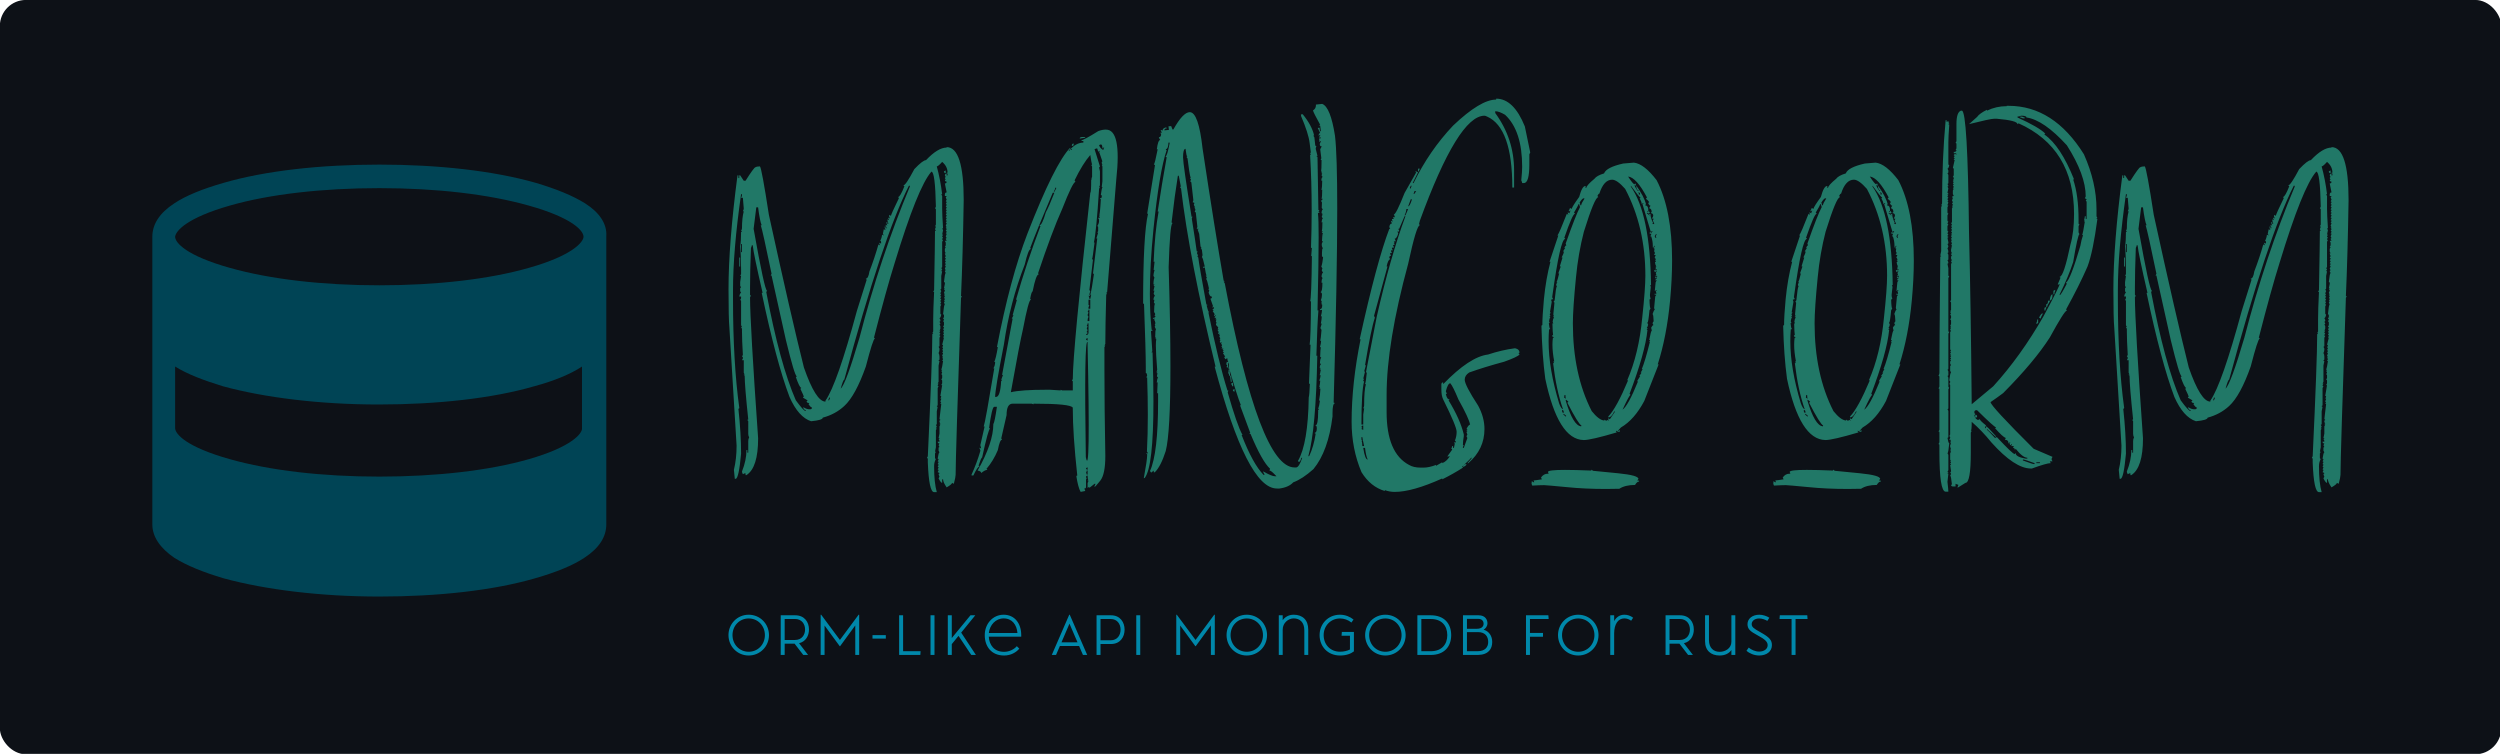 <svg version="1.1" viewBox="0 0 331.61 100" xmlns="http://www.w3.org/2000/svg">
 <g transform="matrix(.796 0 0 .796 35.294 11.462)">
  <rect x="-44.364" y="-14.408" width="416.83" height="125.7" ry="4.348" fill="#0d1117"/>
  <g fill="#111">
   <g transform="matrix(1.265,0,0,1.265,-44.381,-14.294)" fill="#045" featurekey="symbolFeature-0">
    <path d="m77.1 26.7c-1.6-1-3.8-1.9-6.5-2.7-5.6-1.6-12.9-2.4-20.6-2.4s-15 0.8-20.5 2.4c-2.8 0.8-5 1.7-6.5 2.7-2 1.3-2.9 2.8-2.9 4.4v37.9c0 1.6 1 3.1 2.9 4.4 1.6 1 3.8 1.9 6.5 2.7 5.5 1.5 12.8 2.4 20.5 2.4s15-0.8 20.5-2.4c2.8-0.8 5-1.7 6.5-2.7 2-1.3 2.9-2.8 2.9-4.4v-38c0.1-1.6-0.9-3.1-2.8-4.3zm-46.8 0.3c5.2-1.5 12.2-2.3 19.7-2.3s14.4 0.8 19.7 2.3c5.7 1.6 7.2 3.3 7.2 4.1 0 0.7-1.5 2.5-7.2 4.1-5.2 1.5-12.2 2.3-19.7 2.3s-14.4-0.8-19.7-2.3c-5.7-1.6-7.2-3.3-7.2-4.1 0.1-0.8 1.6-2.5 7.2-4.1zm39.4 33.4c-5.2 1.5-12.2 2.3-19.7 2.3s-14.4-0.8-19.7-2.3c-5.7-1.6-7.2-3.3-7.2-4.1v-8.1c1.6 1 3.7 1.8 6.3 2.6 5.5 1.5 12.8 2.4 20.5 2.4s15-0.8 20.5-2.4c2.6-0.7 4.8-1.6 6.3-2.6v8.1c0.1 0.7-1.4 2.5-7 4.1z" fill="#045"/>
   </g>
   <g transform="matrix(1.915,0,0,1.915,75.07,-9.034)" featurekey="nameFeature-0">
    <path d="m20.02 10q1.484 0 1.484 4.609-0.078 4.883-0.234 8.359h0.078l-0.078 0.156q-0.469 13.848-0.469 15.391 0 0.195-0.156 0.781l-0.156-0.078q0 0.117-0.469 0.391-0.312-0.449-0.312-0.703h-0.078v0.312q-0.117 0-0.312-0.391l0.078-0.156q-0.078-0.156-0.078-0.234 0.078 0 0.078-0.078l-0.156-0.078 0.078-0.156q0-0.078-0.078-0.078l0.078-0.156q0-0.078-0.078-0.078l0.078-0.156q0-0.078-0.078-0.078l0.078-0.156q0-0.078-0.078-0.078l0.078-0.156q0-0.078-0.078-0.078 0.078-0.547 0.156-0.547l-0.078-0.156v-0.234q0-0.078 0.078-0.078l-0.078-0.156 0.078-0.156q-0.156 0-0.156-0.156h0.156v-0.078l-0.078-0.156h0.078q0-0.078-0.078-0.078l0.078-0.391v-0.625l0.078-0.156q-0.078 0-0.078-0.078h0.078l-0.078-0.156v-0.078q0-0.078 0.078-0.078 0-0.078-0.078-0.078l0.156-1.328q-0.078 0-0.078-0.078h0.078l-0.078-0.156q0.078-0.156 0.078-0.234h-0.078l0.078-0.156q0-0.078-0.078-0.078l0.156-0.938h-0.078l0.078-0.156v-0.234q0-0.078-0.078-0.078l0.078-0.156v-0.234q0-0.078-0.078-0.078l0.078-0.156-0.078-0.156q0.078 0 0.078-0.078h-0.078q0.078-0.195 0.156-0.781h-0.078l0.078-0.156-0.078-0.156h0.078l-0.078-0.156q0.078-0.156 0.078-0.234h-0.078l0.078-0.156q0-0.078-0.078-0.078l0.078-0.156q0-0.078-0.078-0.078l0.078-0.156q0-0.078-0.078-0.078l0.156-0.625h-0.078l0.078-0.156q0-0.078-0.078-0.078l0.078-0.156q0-0.078-0.078-0.078l0.078-0.156q0-0.078-0.078-0.078l0.078-0.156q0-0.078-0.078-0.078l0.078-0.156v-0.234q0-0.078-0.078-0.078l0.078-0.156q0-0.078-0.078-0.078l0.078-0.156v-0.156q0-0.078-0.078-0.078 0.078-0.859 0.156-0.859l-0.078-0.156 0.078-0.156h-0.078l0.078-0.156q0-0.078-0.078-0.078l0.078-0.156-0.078-0.156h0.078l-0.078-0.156q0.078-0.156 0.078-0.234-0.078 0-0.078-0.078h0.078q0-0.078-0.078-0.078l0.078-0.391v-0.078q0-0.078-0.078-0.078 0.078-0.781 0.156-0.781l-0.078-0.156q0-0.078 0.078-0.078l-0.078-0.156q0.078-0.156 0.078-0.234h-0.078l0.078-0.156q0-0.078-0.078-0.078l0.078-0.156q0-0.078-0.078-0.078l0.078-0.156q0-0.078-0.078-0.078l0.078-0.156q-0.078-0.156-0.078-0.234h0.078l-0.078-0.156v-0.234l0.078-0.156h-0.078l0.078-0.156v-0.234l-0.078-0.156h0.156l-0.078-0.156q0-0.078 0.078-0.078l-0.078-0.156q0.078-0.156 0.078-0.234h-0.078l0.078-0.156q0-0.078-0.078-0.078l0.078-0.156-0.078-0.156h0.078l-0.078-0.156q0.078-0.156 0.078-0.234h-0.078l0.078-0.156q0-0.078-0.078-0.078l0.078-0.156q0-0.078-0.078-0.078l0.078-0.156q0-0.078-0.078-0.078l0.078-0.156q0-0.078-0.078-0.078l0.078-0.156q0-0.078-0.078-0.078l0.078-0.156q0-0.078-0.078-0.078l0.078-0.156q0-0.078-0.078-0.078l0.078-0.156q0-0.078-0.078-0.078l0.078-0.156q-0.078-0.156-0.078-0.234 0.078 0 0.078-0.078h-0.156v-0.156q0.02-0.156 0.156-0.156l-0.156-0.781q0.156 0 0.156-0.156-0.156 0-0.156-0.156h0.078l-0.078-0.156q0-0.078 0.078-0.078l-0.078-0.156q0.02-0.156 0.156-0.156v0.156h0.078v-0.156q-0.078 0-0.078-0.078h0.078q0-0.547-0.469-0.938-0.352 0.391-0.469 0.391 0.312 1.133 0.469 2.422h-0.078l0.078 0.156v1.094q0 0.547 0.078 1.719h-0.078l0.078 0.156-0.078 0.391h0.078l-0.078 0.156q0 0.078 0.078 0.078l-0.078 0.156q0 0.078 0.078 0.078l-0.078 0.156v2.188q0 0.078-0.078 0.078l0.078 0.156q0 0.078-0.078 0.078 0 0.078 0.078 0.078l-0.078 0.391v1.094q0 0.078-0.078 0.078l0.078 0.156q-0.078 0.156-0.078 0.234h0.078l-0.078 0.156q0 0.078 0.078 0.078l-0.078 0.156q0 0.078 0.078 0.078l-0.078 0.156q0 0.078 0.078 0.078l-0.078 0.156q0 0.078 0.078 0.078l-0.078 0.156v0.625q0 0.078 0.078 0.078-0.059 0.312-0.156 0.312l0.078 0.156v0.078q0 0.078-0.078 0.078l0.078 0.156q0 0.078-0.078 0.078l0.078 0.156v0.234l-0.078 0.156h0.078l-0.078 0.156q0 0.078 0.078 0.078l-0.078 0.156q0 0.078 0.078 0.078l-0.078 0.156v0.703q0 0.078-0.078 0.078l0.078 0.156v0.078q0 0.176-0.078 0.312 0.078 0.137 0.078 0.312v0.234q0 0.078-0.078 0.078 0 0.078 0.078 0.078l-0.078 0.391v1.406l-0.078 0.156h0.078l-0.078 0.156q0 0.078 0.078 0.078l-0.078 0.156v1.484q0 0.078-0.078 0.078 0 0.078 0.078 0.078l-0.078 0.391v1.094q0 0.078-0.078 0.078l0.078 0.156-0.078 0.156h0.078l-0.078 0.156v1.484l-0.078 0.391h0.078l-0.078 0.156v0.391q0 0.078 0.078 0.078-0.156 0.293-0.156 0.625 0 1.465 0.234 2.266h-0.234q-0.449 0-0.547-2.578v-0.312q0-0.078-0.078-0.078l0.078-0.156q0.391-8.301 0.391-10.625 0.078 0 0.078-0.078h-0.078l0.078-0.156v-1.094q0-0.781 0.078-2.344h-0.078l0.078-0.156q0.078-4.199 0.078-5.156h0.078l-0.078-0.156q0.078-0.156 0.078-0.234h-0.078l0.078-0.156v-1.328q0-0.078-0.078-0.078l0.078-0.156q-0.059-3.047-0.391-3.047-1.191 1.348-3.203 7.969-0.703 2.227-1.797 6.484 0.078 0 0.078 0.078-0.156 0-0.781 2.422-0.898 2.539-1.875 3.438-0.781 0.723-1.875 1.016 0 0.215-1.016 0.312-1.094-0.352-1.875-2.109-1.152-3.047-2.422-9.062h0.078q-0.781-3.359-0.859-4.141h-0.078q0 0.078-0.078 0.234-0.078 2.051-0.078 3.438v0.625q0 0.078 0.078 0.078l-0.078 0.156q0 2.266 0.703 12.266 0 2.559-1.016 3.203h-0.078v-0.156h-0.078l-0.156 0.078q-0.078-0.156-0.078-0.234 0.391-0.977 0.391-1.875h0.078v0.234h0.078v-1.016q0-0.176 0.078-0.312-0.078-0.137-0.078-0.312v-1.094q0-0.078-0.078-0.078 0-0.078 0.078-0.078-0.312-2.949-0.312-3.828-0.078 0-0.078-0.078h0.078l-0.078-0.156v-1.094h-0.156l0.078-0.156v-0.078q0-0.078-0.078-0.078l0.078-0.156q-0.078-1.309-0.078-2.031v-0.234l-0.078-0.156h0.078l-0.078-0.156v-2.109q0-0.078-0.078-0.078l0.078-0.156v-0.156h-0.156q0.059-0.312 0.156-0.312l-0.078-0.156v-0.234q0-0.078 0.078-0.078l-0.078-0.156v-0.312l0.078-0.547h-0.078l0.078-0.156v-0.391q0-1.152-0.078-2.031 0.078-0.449 0.078-1.25 0.078 0 0.078-0.078h-0.078q0.078-0.156 0.078-0.234 0-0.898 0.156-1.484h-0.078q0.078-0.156 0.078-0.234 0-0.137-0.078-0.938h-0.156q0.078-0.156 0.078-0.234v-0.078h-0.078q-0.703 4.902-0.703 8.359v0.781q0 5.488 0.547 9.453 0 0.078-0.078 0.078 0.234 2.148 0.234 3.906-0.195 2.148-0.469 2.188h-0.078q0-0.098-0.078-0.781 0.234-0.957 0.234-2.109l-0.625-10.234q-0.078-0.859-0.078-3.359 0-3.965 0.781-9.922h0.078v0.234h0.078v-0.234h0.078l0.312 0.469h0.156q0.742-1.172 0.859-1.172 0.137-0.078 0.391-0.078 0.156 0.156 0.781 4.219 1.953 8.926 3.047 13.281 1.035 2.969 1.875 2.969v-0.078q1.016-1.465 2.734-7.812l0.859-2.734q-0.078 0-0.078-0.078 0.215 0 0.312-0.625 0.469-1.23 0.781-2.344l0.156 0.078-0.078-0.156v-0.078l0.156 0.078v-0.156q0-0.078-0.078-0.078 0.156-0.312 0.156-0.547l0.156 0.078-0.078-0.156 0.078-0.391 0.156 0.078q-0.078-0.156-0.078-0.234v-0.078h0.078v0.156h0.078v-0.078q-0.078-0.156-0.078-0.234l0.156 0.078q-0.078-0.156-0.078-0.234v-0.078h0.078v0.156h0.078v-0.078q-0.078-0.137-0.078-0.312l0.156 0.078-0.078-0.156v-0.078l0.156 0.078-0.078-0.156v-0.156l0.156 0.078q0-0.117 0.703-1.562-0.078 0-0.078-0.078 0.176 0 0.547-0.938-0.078 0-0.078-0.078 0.195 0 0.938-1.406 0.742-0.781 1.016-0.781 1.035-1.094 1.797-1.094zm-0.079 2.031v0.234q-0.156 0-0.156-0.156zm-3.203 1.328q-2.266 4.453-5.625 16.875-0.098 0-0.312 0.781 0.449-0.391 1.641-4.453 1.797-6.953 4.375-13.125v-0.078zm-13.281 1.875-0.234 1.875q0.957 5.391 1.172 5.391 0 0.078-0.078 0.078 1.191 6.289 2.578 9.453 0.684 0.938 0.859 0.938v-0.078q-0.117 0-0.234-0.234h0.078q0.254 0.156 0.469 0.156h0.078q0.156 0 0.156-0.156-0.117 0-0.312-0.312 0.078 0 0.078-0.078-0.234 0-0.234-0.156 0.078 0 0.078-0.078l-0.391-0.234q0-0.078 0.078-0.078 0-0.059-0.312-0.703 0.078 0 0.078-0.078-0.137 0-0.469-0.938 0.078 0 0.078-0.078-0.176 0-0.938-3.125l-1.25-5.625h-0.078l0.078-0.156q-0.781-3.769-0.938-4.219h0.078q-0.156-0.352-0.312-1.562h-0.156zm-1.328 3.203v0.703h0.078v-0.703zm-0.156 1.172h0.078v0.781h-0.078zm7.812 12.188q0 0.078-0.078 0.234h0.078l0.078-0.156v-0.078zm24.101-23.32q1.367 0 0.898 4.297l-0.801 9.863q-0.078 0-0.078 0.078h0.078l-0.078 0.137q-0.078 2.793-0.078 4.199v0.078l-0.078 0.137h0.078l-0.078 0.137v1.992q0 3.203 0.078 7.481 0 1.602-0.439 2.148-0.439 0.547-0.498 0.547v-0.078q0.078-0.137 0.078-0.195h-0.078l-0.449 0.352q0-0.078-0.078-0.078 0 0.078-0.078 0.078v-0.43l0.078-0.137q-0.078 0-0.078-0.078h0.078q-0.078-0.098-0.078-0.43-0.137 0.02-0.137 0.137 0 0.078 0.059 0.078l-0.059 0.137v0.645q0 0.137-0.156 0.137l0.078 0.156v0.059l-0.391 0.078q-0.215-0.371-0.371-1.348 0-0.078 0.078-0.078-0.391-3.594-0.391-5.84v-0.059q-0.156-0.352-3.418-0.352v0.059l-0.156-0.059h-1.66q-0.527 0-0.527 0.996l-0.469 2.051q0.078 0 0.078 0.078-0.195 0-0.371 0.918-0.391 0.938-0.996 1.641 0.078 0 0.078 0.078-0.195 0-0.527 0.273 0-0.156-0.312-0.215 1.367-2.422 1.367-4.043 0.117-0.156 0.312-1.504h-0.234q-0.195 0-0.449 1.855 0.078 0 0.078 0.059-0.137 0-0.684 2.5-0.078 0-0.312 0.703 0.078 0 0.078 0.078-0.156 0-0.527 0.781h-0.156v-0.078q0.449-0.977 0.762-2.051v-0.078q-0.078-0.137-0.078-0.215l0.156 0.078-0.078-0.293 0.371-1.621h-0.078q0.156-0.449 0.918-5.059h-0.078q0.156-0.254 0.156-0.566h-0.078q0.137-0.254 0.312-1.289h-0.078q1.133-5.938 2.656-9.883 2.363-6.074 3.731-7.481v0.078l-0.156 0.215h0.078q0.02-0.156 0.137-0.156 0 0.078 0.078 0.078v-0.078q-0.078 0-0.078-0.059 0.527-0.508 1.074-0.508v-0.137h-0.156v-0.078q0.195 0 1.445-0.781 0.352-0.137 0.684-0.137zm-2.05 0.644h0.234v0.059l-0.469 0.078q0-0.137 0.234-0.137zm-0.762 0.566v0.078q0 0.137-0.156 0.137v-0.078q0.02-0.137 0.156-0.137zm2.207 0.137q0.098 0.293 0.371 0.43 0-0.078 0.078-0.215h-0.078q0 0.078-0.078 0.078 0-0.352-0.137-0.352zm-0.391 0.352 0.469 1.504q0 0.078-0.078 0.078l0.078 0.352v1.211l-0.078 0.137h0.078q-0.078 0.137-0.078 0.215-0.234 3.691-0.449 4.629h0.059q-0.176 1.426-0.215 1.426 0 0.059 0.078 0.059l-0.312 2.637 0.078 0.137q-0.078 0.137-0.078 0.293 0.078 0 0.078 0.078h-0.156q0.078 0.117 0.078 0.273h0.078l0.078-0.352h-0.078q0.137-0.508 0.312-1.777 0-0.078-0.078-0.078l0.371-3.047h-0.078l0.156-0.508h-0.078l0.078-0.137v-0.352q0-0.078-0.078-0.078 0.156-0.234 0.156-0.43v-0.137l-0.078-0.156h0.156l-0.078-0.137q0.078 0 0.078-0.059h-0.078q0.078 0 0.156-1.426-0.078 0-0.078-0.078 0.156 0 0.156-0.137v-0.078q0-0.078-0.078-0.078 0.078-0.625 0.137-0.625 0-0.078-0.059-0.078l0.059-0.488v-1.289l-0.059-0.137h0.059l-0.059-0.156v-0.059q0-0.078 0.059-0.078l-0.293-0.859q0.078 0 0.078-0.059h-0.078q0 0.059-0.078 0.059l-0.078-0.273h-0.078zm-1.738 2.715 0.078 0.137q-0.234 0-1.152 2.344-0.898 1.992-2.109 5.625 0.059 0 0.059 0.078-0.234 0-0.527 1.484-0.098 0-0.215 0.645 0.059 0 0.059 0.078-0.195 0-0.684 2.559-0.293 1.23-1.055 5.488 0.918-0.215 3.047-0.215h0.371l0.918 0.059v-0.059l0.137 0.059h0.918v-0.781q0-0.059-0.078-0.059l0.078-0.156q0-2.422 1.523-16.211 0.078 0 0.078-1.152 0.078 0 0.078-0.059h-0.078l0.078-0.156v-0.918l-0.078-0.137h0.078q-0.059-0.195-0.156-0.859-0.664 0.762-1.367 2.207zm-1.68 0.644q0 0.117-0.137 0.352h0.059l0.156-0.293v-0.059h-0.078zm-0.215 0.43q-1.367 3.203-1.973 4.824 0.059 0 0.059 0.078-0.215 0-0.527 1.348-1.289 3.301-1.816 6.973-0.762 3.887-0.762 4.551h0.078q0.371 0 0.449-1.406 0.078 0 0.078-0.078h-0.078l0.156-0.43h-0.078l0.918-4.902h-0.078l0.156-0.293h-0.078l0.371-1.348h-0.078q0.918-3.223 2.129-6.406-0.078 0-0.078-0.078 0.215 0 0.547-1.133 0.254-0.449 0.742-1.699h-0.137zm3.106 9.316v0.43q0 0.059 0.078 0.059l-0.078 0.156v0.137h0.156v-0.781zm0 0.86q0 0.137-0.078 0.137l0.078 0.137q-0.078 0.137-0.078 0.215l0.078 0.137q-0.078 0.137-0.078 0.293v0.078h0.156v-0.996h-0.078zm-0.078 1.191q0 0.156-0.078 0.156l0.078 0.137-0.078 0.137q0.078 0.137 0.078 0.215-0.078 0-0.078 0.078 0.078 0 0.078 0.078-0.078 0-0.078 0.059 0.078 0 0.078 0.078h-0.137v0.059h0.137l0.078-0.137v-0.859zm-0.137 1.426 0.137 0.078v-0.215q-0.137 0.02-0.137 0.137zm-0.019 10.215q0.41 2.09 0.156-9.707v-0.293q-0.312-0.43-0.156 10zm0.019 1.035 0.137 0.078v-0.215q-0.137 0.02-0.137 0.137zm0.059 0.137q0 0.156-0.059 0.156 0.059 0.137 0.059 0.195h0.078v-0.352zm16.7 1.562h-0.156q-2.578 0-5.41-10.605h0.078q-2.266-9.297-3.008-15.547l-0.078 0.02 0.059-0.176q-0.02-0.156-0.176-0.918l-0.078 0.02q-0.273 1.68-0.547 4.062 0.078 0 0.078 0.078-0.215 0.02-0.332 3.809 0.156 5.078 0.156 8.594 0 5.82-0.41 7.402-0.43 1.348-0.957 1.855h-0.078l-0.02-0.156q-0.176 0.176-0.215 0.176l-0.098-0.137q0.703-1.543 0.703-6.055v-0.723l-0.078 0.02 0.039-0.957-0.078 0.02q0.039-0.41 0.117-0.41l-0.098-0.137q0-0.137 0.059-0.254h-0.02q-0.059 0-0.078-0.059 0.078-0.02 0.078-0.098l-0.078 0.02 0.059-0.176q-0.117-1.426-0.117-2.109 0-0.41 0.039-0.547-0.078 0-0.078-0.078h0.078q-0.02-0.078-0.098-0.078 0-0.703 0.078-0.703-0.078-0.117-0.117-0.234l0.059-0.156h-0.059l0.059-0.156q-0.02-0.176-0.117-0.312 0.059 0 0.059-0.059v-0.02l-0.156 0.02v-0.078q0.215-0.02 0.215-0.156v-0.02h-0.078l0.059-0.156q-0.039-0.156-0.098-0.156 0-0.703 0.078-0.723l-0.098-0.137q0.039-0.117 0.039-0.195v-0.039h-0.078q0.039-0.312 0.137-0.332-0.098-0.137-0.117-0.215 0.059-0.156 0.059-0.254l-0.078 0.02 0.098-0.41h-0.02q-0.059 0-0.059-0.059 0.059-0.02 0.059-0.078v-0.02l-0.078 0.02q0.02-0.566 0.098-0.566l-0.098-0.195q0-0.156 0.098-0.508h-0.078l0.078-0.723-0.078 0.02q0.098-2.559 0.43-4.375h-0.078q0.352-2.363 0.781-4.727-0.078 0-0.098-0.078 0.137 0 0.352-1.133l-0.02-0.078-0.078 0.02q-0.02 0.547-0.234 0.566 0 0.078 0.078 0.078-0.645 1.895-1.152 6.894-0.312 3.125-0.312 5.586 0 1.738 0.156 3.164h0.02q0.059 0 0.059 0.059-0.137 0.02-0.137 0.078l0.117 1.738q-0.059 0.02-0.059 0.078v0.02l0.078-0.02q0.078 2.383 0.078 4.258 0 5.723-0.762 6.68l-0.078 0.02q0.293-1.582 0.293-2.012v-0.078q-0.078 0-0.078-0.078h0.156l-0.098-0.156q0.078-1.465 0.078-3.203 0-1.504-0.059-3.242h-0.078l0.078-0.156q-0.02-0.234-0.117-0.234v-0.469q0-1.445-0.156-5.566l-0.078 0.02q0-6.035 0.43-7.852l-0.078 0.02 0.684-4.258h-0.02q-0.059 0-0.078-0.059 0.078-0.02 0.332-1.309l-0.078 0.02q0.098-0.801 0.293-0.82-0.078-0.117-0.117-0.234 0.195-0.02 0.195-0.254v-0.078h-0.02q-0.059 0-0.059-0.059l0.156-0.02-0.098-0.156v-0.078l0.156 0.059v-0.02q0-0.176 0.273-0.254 0.078 0 0.098 0.078-0.215 0.02-0.215 0.156v0.02l0.391-0.039-0.039-0.312 0.234-0.02 0.117 0.293h0.078q0.84-1.504 1.426-1.504 0.762 0 1.113 3.164 1.074 7.109 1.836 11.504 0.078 0 0.078 0.078h-0.078l0.098 0.156q3.027 16.016 6.074 16.016h0.137q0.254-0.02 0.527-0.84h-0.078q-0.078 0.332-0.195 0.352-0.078 0-0.098-0.078 0.879-1.523 0.938-5.527 0.059-0.195 0.098-1.191h-0.078l0.137-3.398h-0.078q0.098-0.586 0.117-3.789l-0.078 0.02q0.117-0.234 0.156-3.945h-0.059l0.059-0.723-0.078 0.02q0.059-1.68 0.059-3.281 0-2.5-0.137-4.824 0.078 0 0.078-0.078l-0.078 0.02 0.059-0.176-0.098-0.781q-0.098-0.84-0.742-2.344l-0.02-0.156 0.156-0.02q0.801 0.977 0.996 1.855h-0.078l0.098 0.156 0.078 0.703q0.02 0.059 0.098 0.059-0.059 0.156-0.059 0.234l0.156 0.625h-0.078q0 0.078 0.078 0.078l0.078 4.629h0.02q0.059 0 0.059 0.059-0.059 0.02-0.059 0.078v0.02h0.02q0.059 0 0.059 0.059-0.137 0.02-0.137 0.078v0.02q0.059 0.43 0.059 2.051 0 2.129-0.098 6.367h0.078q-0.098 1.172-0.176 3.945h0.078q-0.117 6.445-0.781 8.75l0.078-0.02q0.391-0.82 0.566-1.953h-0.02q-0.059 0-0.078-0.059 0.195-0.039 0.195-0.391l-0.02-0.195h-0.02q-0.059 0-0.078-0.059 0.234-0.039 0.234-1.191v-0.176q0.078 0 0.078-0.078h-0.078q0.098-0.254 0.156-0.723h-0.078q0.098-0.508 0.117-1.035h-0.02q-0.059 0-0.078-0.059 0.078-0.02 0.078-0.098l-0.078 0.02q0.078-0.352 0.078-0.508v-0.059l-0.078 0.02q0.117-0.352 0.117-0.488h-0.078l0.098-0.488h-0.02q-0.059 0-0.078-0.059 0.078-0.02 0.078-0.098l-0.078 0.02q0.02-0.312 0.117-0.332-0.02-0.059-0.078-0.059h-0.02q0.02-0.488 0.117-0.488-0.02-0.078-0.098-0.078 0.02-0.703 0.059-0.859h-0.078q0.098-0.352 0.098-0.508v-0.059l-0.078 0.02q0.059-0.176 0.117-0.957l-0.098-0.156 0.117-0.391h-0.078q0.078-0.41 0.078-0.586v-0.059l-0.078 0.02q0.098-0.352 0.098-0.508v-0.059l-0.156 0.02-0.02-0.078q0.195-0.02 0.195-0.312v-0.098q-0.078 0-0.078-0.078 0.059 0 0.059-0.078-0.078 0-0.078-0.078h0.078l-0.098-0.156q0.098-0.215 0.098-0.469l-0.02-0.156q-0.078 0-0.098-0.078 0.156-0.02 0.156-0.801h-0.078q0.02-0.391 0.098-0.391l-0.098-0.156q0.039-0.312 0.137-0.332-0.098-0.137-0.117-0.215l0.059-0.156-0.098-0.156q0.098-0.254 0.156-0.801-0.02-0.078-0.098-0.078v-0.312q0-0.391 0.078-0.391-0.039-0.078-0.068-0.156-0.029-0.078-0.029-0.137 0-0.254 0.117-0.273-0.02-0.059-0.078-0.059h-0.02q0.02-0.547 0.078-0.723h-0.02q-0.059 0-0.078-0.059 0.078-0.02 0.078-0.098l-0.078 0.02q0.059-0.156 0.059-0.801l-0.078 0.02q0.039-0.332 0.117-0.332l-0.098-0.156q0.059-0.117 0.059-0.234 0-0.078-0.078-0.078 0.02-0.312 0.117-0.312l-0.098-0.156 0.02-0.469-0.098-0.156q0.137-0.02 0.137-0.137v-0.039l-0.078 0.02q0.059-0.156 0.059-0.801l-0.078 0.02q0.078-0.156 0.078-0.801h-0.078q0.02-0.312 0.117-0.312l-0.098-0.156 0.059-0.156q-0.078 0-0.078-0.078 0.059 0 0.059-0.059v-0.02h-0.078q0.039-0.176 0.039-1.016h-0.078l0.059-0.156-0.098-0.781 0.137-0.254h-0.039q-0.137 0-0.137-0.215l0.117-0.254-0.078 0.02v0.02q0 0.059-0.059 0.059l-0.039-0.312 0.156-0.02-0.02-0.078-0.156 0.02 0.137-0.234h-0.078q0 0.078-0.078 0.078 0-0.234 0.137-0.234l-0.215-0.449 0.156-0.02 0.039 0.312 0.078-0.02-0.059-0.469h-0.02q-0.059 0-0.059-0.059l0.078-0.02q-0.605-1.094-0.625-1.25 0.254-0.156 0.254-0.43v-0.078l0.547-0.059q0.723 0.273 1.113 2.773 0.195 1.641 0.195 6.328 0 5.977-0.312 16.895h0.02q0.059 0 0.078 0.059-0.195 0.039-0.195 0.84v0.293q-0.371 3.027-1.66 4.59-0.957 0.859-1.758 1.152-0.41 0.449-1.27 0.547zm-0.196-1.074q-0.449-0.488-0.586-0.488h-0.02l0.059-0.156q-0.703-0.645-1.699-3.027-0.078 0-0.098-0.078h0.078l-0.898-2.422h0.078q-0.332-0.82-1.016-3.184h-0.078l0.059-0.156-0.02-0.312h-0.078l0.039 0.391-0.156-0.059 0.059-0.156q-0.02-0.078-0.098-0.078 0.059-0.156 0.059-0.234l0.156 0.059q-0.098-0.117-0.117-0.371l-0.156 0.098-0.098-0.156q0-0.078 0.078-0.078l-0.195-0.293q0.078-0.02 0.078-0.098h-0.02q-0.059 0-0.078-0.059 0.078-0.02 0.078-0.098h-0.02q-0.059 0-0.078-0.059 0.078-0.02 0.078-0.098l-0.156 0.02 0.059-0.156h-0.078l0.059-0.156-0.098-0.156q0.078 0 0.078-0.078l-0.156 0.02-0.02-0.078 0.059-0.176-0.078 0.02 0.059-0.156-0.098-0.156q0.078 0 0.078-0.078-0.078 0-0.098-0.078 0.078 0 0.078-0.078l-0.156 0.02 0.059-0.176-0.098-0.137q0.078-0.02 0.078-0.098l-0.078 0.02 0.059-0.176-0.195-0.215v-0.098q0-0.059 0.059-0.059l-0.078-0.156 0.059-0.156h-0.02q-0.059 0-0.078-0.059 0.078-0.02 0.078-0.098l-0.156 0.02 0.117-0.254-0.078 0.02v0.02q0 0.059-0.059 0.059l-0.02-0.078q0-0.078 0.078-0.078l-0.195-0.293q0.078-0.02 0.078-0.098h-0.02q-0.059 0-0.078-0.059 0.137-0.02 0.137-0.137v-0.039l-0.156 0.02q0-0.078 0.078-0.098l-0.234-0.664q0.137-0.019 0.137-0.176h-0.02q-0.176 0-0.273-0.371l0.059-0.156-0.098-0.156h0.078q-0.176-0.84-0.254-0.84l0.059-0.156-0.098-0.156h0.078q-0.078-0.156-0.156-0.703l-0.156 0.02v-0.078l0.156-0.02q-0.176-0.82-0.254-0.82l0.059-0.176-0.059-0.469-0.098-0.137h0.078l-0.098-0.156-0.117-1.094-0.137-0.371q0.078 0 0.078-0.078l-0.156 0.02 0.059-0.176-0.137-1.23q-0.02-0.078-0.098-0.078 0.059-0.117 0.059-0.234l-0.098-0.156h0.078q-0.078-0.117-0.117-0.234l0.059-0.156-0.156-0.059 0.059-0.176-0.176-1.543q-0.02-0.078-0.098-0.078l0.059-0.156q0-0.078-0.039-0.098h-0.039q0-0.039 0.059-0.059-0.117-0.371-0.273-1.699l-0.098-0.137 0.078-0.02q-0.078-0.039-0.156-0.684-0.215 0.02-0.215 0.742 0 0.586 0.742 5.176l0.078-0.02-0.059 0.176q0.312 1.953 0.43 2.852h0.078l-0.059 0.156q0.078 0.137 0.098 0.234h-0.078l0.098 0.156q0.059 0.566 0.703 4.082h0.02q0.059 0 0.078 0.059l-0.078 0.02q0.137 0.527 0.176 0.547h0.039q0 0.059-0.059 0.059 0.898 4.394 1.66 6.797h0.078l-0.059 0.156q0.801 2.832 1.289 3.711h-0.078q0.977 2.519 1.914 3.477h0.078l-0.02-0.078q-0.098-0.137-0.098-0.234 0.742 0.43 1.035 0.43h0.117zm-4.023-8.731h-0.078q-0.02-0.215-0.078-0.215h-0.02q0.039-0.117 0.039-0.254v-0.078h0.078zm0.137 0.528h-0.078l-0.059-0.527 0.078-0.02zm0.059 0.391q-0.02-0.078-0.117-0.234l0.156-0.098 0.039 0.312zm0.195 0.449h-0.02q-0.117 0-0.137-0.137l0.137-0.098zm22.754-25.488q1.523 0 2.5 2.422l0.469 2.266-0.078 0.156v0.859q0 1.641-0.469 1.641h-0.156q0-0.078-0.078-0.234 0.078-0.781 0.078-1.172 0-3.144-1.484-4.531-0.527-0.312-0.859-0.312v0.156q1.641 2.246 1.641 5v1.484h-0.156q0-5.195-2.188-6.172-0.156-0.078-0.234-0.078-2.285 0-5.625 9.141l-0.078 0.312q0.078 0 0.078 0.078-0.293 0-1.016 3.359-1.875 6.894-1.875 11.406v1.484q0 3.574 1.953 4.609 0.391 0.234 1.016 0.234h0.234q0.488 0 1.094-0.234v0.078l0.547-0.312v0.078q0.352-0.137 0.625-0.547v-0.078l-0.156 0.078v-0.078l0.391-0.547q0-0.078-0.078-0.078 0.078-0.156 0.078-0.234h0.078v0.156h0.078l0.078-0.391q-0.078 0-0.078-0.078h0.156v-0.078q0-0.078-0.078-0.078 0.156-0.352 0.156-0.781 0-0.449-1.172-2.812-0.156-0.312-0.156-0.859v-0.469q0.02-0.156 0.156-0.156v0.156q2.305-2.383 3.906-2.578 1.172-0.391 2.344-0.547 0.391 0.078 0.391 0.391-0.078 0-0.078 0.078 0.078 0 0.078 0.078-0.176 0.215-1.328 0.625-1.738 0.469-3.047 0.938-0.391 0.254-0.391 0.625 0 0.469 1.172 2.266 0.547 1.016 0.547 2.031 0 1.758-1.406 2.969h-0.078q0.391-0.43 0.391-0.469h-0.078q0 0.059-0.781 0.781 0.078 0 0.078 0.078-0.82 0.527-1.797 1.016v-0.078q-2.598 1.172-4.141 1.172-0.449 0-0.859-0.156v0.078q-1.25-0.371-2.031-1.641-0.859-2.031-0.859-4.375 0-3.34 0.781-7.188h-0.078q1.484-6.758 2.578-9.609h0.078l-0.078-0.156q0.039-0.312 0.234-0.312l-0.078-0.156v-0.078l0.156 0.078-0.078-0.156v-0.078h0.156l-0.078-0.156h0.156v-0.078l-0.078-0.156q0.195 0 0.938-1.875l1.016-1.797q-0.078 0-0.078-0.078h0.078l0.156 0.078-0.469 0.938h0.078q1.367-2.812 3.438-5 2.383-2.266 3.75-2.266v-0.078zm-6.797 6.094h0.156q-0.078 0.156-0.078 0.234h-0.078v-0.234zm-0.625 1.484-0.078 0.156v0.078h0.078q0-0.078 0.078-0.234zm0.312 0.469q0 0.078-0.078 0.234h0.078l0.156-0.234zm-0.312 0.703-0.234 0.625q0.137 0 0.312-0.547v-0.078h-0.078zm-0.391 0.86q0 0.234-0.156 0.547h0.078l0.234-0.547h-0.156zm-0.156 0.625-0.469 1.094h-0.078l0.078 0.156v0.078h-0.156l0.078 0.156q-0.137 0.469-0.312 0.469l0.078 0.156v0.078h-0.156l0.078 0.156q-0.078 0-0.078 0.078 0.078 0 0.078 0.078h-0.156l0.078 0.156v0.078h-0.156v0.078l0.078 0.156h-0.156v0.078l0.078 0.156h-0.156v0.078l0.078 0.156q-0.156 0.02-0.156 0.156l0.078 0.156q-0.176 0-0.312 0.625h0.078l-1.172 4.297 0.078 0.156q-0.312 0.859-0.859 4.141h0.078l-0.156 0.547h0.078l-0.156 0.625h0.078l-0.078 0.156q0 0.078 0.078 0.078-0.234 0.84-0.234 3.75h0.156v-0.859l0.078-0.547h-0.078q0.078-0.156 0.078-0.234 0-1.387 0.156-1.875h-0.078q0.078-0.176 0.156-1.016h-0.078l0.938-4.844q1.191-5.215 2.5-8.75h-0.078zm3.594 15.234q0.078 0.156 0.078 0.234h-0.078q0.098 0.469 0.312 0.469 0 0.078-0.078 0.078 1.016 1.66 1.328 2.969v0.156q-0.078 0.41-0.078 0.781h0.078l-0.078 0.156v0.078h0.078l0.312-0.859-0.078-0.156 0.078-0.156q-0.078-0.156-0.078-0.234 0.078 0 0.078-0.078-0.078 0-0.078-0.078 0.078 0 0.078-0.078h-0.078q0.156-0.352 0.312-0.391-0.098-0.547-1.016-2.188-0.469-1.133-0.703-1.406-0.215 0-0.391 0.703zm-7.344 3.125q0.078 0 0.078 0.078-0.078 0-0.078 0.078l0.156 0.078v-0.391q-0.156 0.02-0.156 0.156zm0 0.859v0.234q0.078 0 0.078 0.078h-0.078q0.078 0.117 0.078 0.469h0.156q-0.156-0.703-0.156-0.781h-0.078zm0.156 0.938q0.156 1.016 0.391 1.016-0.156-0.312-0.234-1.016zm8.906 1.406h0.078q0 0.117-0.234 0.234h-0.078q0-0.117 0.234-0.234zm10.274-2.09q-2.227-0.039-3.34-5.332-0.273-2.031-0.332-4.59 0-0.078 0.078-0.078 0-0.781 0.137-2.266 0.176-1.777 0.566-3.242h-0.078l0.762-2.285h-0.078q0.176-0.234 0.82-1.895l0.137 0.098q-0.059-0.117-0.059-0.234l0.156 0.098q0-0.098 0.098-0.234h-0.078q0 0.059-0.059 0.059h-0.02v-0.078q0.098-0.137 0.098-0.215l0.156 0.078q0.02-0.176 0.645-1.035 0.254-0.957 0.547-0.957h0.02l-0.02 0.156h0.078q0.02-0.215 0.703-0.781 0.195-0.273 0.84-0.469 0.195-0.527 1.66-0.859l0.938-0.078q0.879 0.098 1.973 1.523 1.348 2.578 1.348 6.992 0 1.621-0.176 3.496-0.293 3.106-1.074 5.547h0.078l-1.25 3.184q-0.859 1.621-2.031 2.305l-0.273 0.293h0.078q0.02-0.059 0.078-0.059h0.02l-0.02 0.156q-0.176-0.02-0.312-0.117v0.078q0.059 0.02 0.059 0.059v0.02q-2.246 0.664-2.871 0.664zm6.133-18.789v-0.078l-0.117-0.234 0.078-0.156-0.156-0.02q0.117-0.156 0.117-0.254 0-0.195-0.215-0.215 0-0.078 0.078-0.078 0-0.312-0.195-0.332v-0.078l0.098-0.156q-0.117 0-0.215-0.254h0.02q0.059 0 0.078-0.059-0.176-0.254-0.293-0.273l0.098-0.137q-0.918-1.738-1.641-1.816 0.43 0.664 0.566 0.684 0-0.078 0.078-0.078l0.059 0.176-0.156-0.02q0.234 0.488 0.352 0.508v-0.078q-0.176-0.02-0.195-0.41 0.684 0.938 0.859 1.641-0.078 0-0.078 0.078 0.273 0.039 0.273 0.391v0.098q-0.078 0-0.098 0.078h0.078q0.02-0.059 0.078-0.059l0.078 0.156-0.176 0.059v-0.02q0-0.059-0.059-0.059l-0.02 0.078q0.039 0 0.234 0.176v-0.078q-0.078 0-0.078-0.078l0.156 0.02v0.039q0 0.273 0.234 0.762-0.078 0-0.078 0.059zm-3.946 17.129q-0.059-0.176-0.059-0.234l0.156 0.078 0.449-0.664h-0.078q-0.234 0.508-0.508 0.508v-0.078q0.723-0.762 1.719-3.144h-0.078q1.016-2.324 1.309-5.449 0.273-2.519 0.273-3.652 0-4.238-1.758-7.559-0.703-0.801-1.133-0.801-0.723 0-1.113 1.211-0.078 0-0.176 0.215 0.078 0.02 0.078 0.098-0.312 0-1.25 3.008-0.488 1.895-0.684 3.945-0.273 2.754-0.273 4.023 0 4.434 1.641 7.637 0.625 0.781 1.094 0.82l0.02-0.078 0.137 0.098 0.176-0.078v0.02q0 0.059 0.059 0.078zm1.191-0.977q0.488-0.332 1.348-2.461l-0.078-0.02 0.273-0.449h-0.078l0.195-0.293h-0.078l0.176-0.312h-0.078q0.293-0.703 0.703-2.363-0.059 0-0.059-0.059h0.039q0.039-0.02 0.039-0.098h-0.078q0.156-0.84 0.234-0.84-0.059-0.176-0.059-0.254 0.117-0.215 0.195-0.215l-0.078-0.156q0.039-0.156 0.098-0.156-0.02-0.625-0.098-0.645 0.117-0.371 0.195-0.371l-0.059-0.156 0.098-1.016 0.098-0.137-0.156-0.02v-0.078l0.156 0.02q0-0.137-0.059-0.254h0.02q0.059 0 0.078-0.059l-0.078-0.02q-0.02 0.078-0.098 0.078l0.078-0.781 0.098-0.137-0.156-0.02q0.176-0.176 0.176-0.215l-0.078-0.02q0 0.078-0.078 0.078v-0.156l0.156 0.02 0.02-0.078-0.156-0.02q0-0.078 0.078-0.078l-0.059-0.156 0.098-0.156h-0.078q-0.02 0.078-0.098 0.078l-0.059-0.176 0.234 0.02 0.02-0.078h-0.156l0.078-0.156q-0.059 0-0.059-0.059v-0.02h0.078q-0.117-0.234-0.117-0.371v-0.039h0.02q0.059 0 0.059-0.059-0.078-0.02-0.078-0.098l0.078 0.02q-0.039-0.234-0.117-0.254 0.059-0.098 0.098-0.215l-0.156-0.02 0.098-0.156-0.078-0.156 0.039-0.234h-0.078l0.098-0.234h-0.078l-0.02 0.156-0.078-0.02v-0.156q0-0.391-0.137-0.801h-0.078l0.098-0.234h-0.156l0.02-0.156 0.137 0.078 0.098-0.137-0.078-0.02q0 0.078-0.078 0.078l-0.723-2.422q0.078 0 0.098-0.078h-0.078q-0.02 0.059-0.078 0.059h-0.02v-0.039q0-0.156-0.176-0.449h0.02q0.059 0 0.059-0.059-0.098-0.02-0.84-1.035v0.078q1.68 2.383 1.758 8.574h-0.078l0.059 0.156-0.078 0.703q0 0.176 0.059 0.312-0.02 0.078-0.098 0.078 0.02 0.781 0.098 0.781l-0.098 0.156q-0.098 1.074-0.176 1.074h-0.02l0.078 0.176q-0.02 0.156-0.117 0.293 0.078 0.02 0.078 0.098l-0.078-0.02v0.02q0 0.059 0.059 0.078-0.195 1.973-1.562 5.566 0.078 0.02 0.078 0.098-0.098 0-0.684 1.27zm1.504-18.711 0.02-0.137-0.137-0.098q0.039 0.117 0.039 0.195v0.039h0.078zm-5.098 0.918q0.02-0.176 0.293-0.586l-0.078-0.02q-0.117 0-0.352 0.371 0.059 0.156 0.059 0.234zm-1.582 17.754q-0.586-1.68-0.859-4.004 0.078 0 0.078-0.078-0.059 0-0.059-0.059v-0.02h0.078q-0.156-0.801-0.156-1.465 0-0.312 0.039-0.586 0.078 0 0.078-0.078-0.137 0-0.137-0.117v-0.039h0.078q-0.039-0.176-0.059-1.035l0.078 0.02-0.059-0.156q0.02-0.215 0.117-0.391-0.078 0-0.078-0.078h0.078l-0.059-0.156 0.098-1.016q0-0.078-0.078-0.078l0.098-0.156q0.117-1.152 0.176-1.152h0.02q-0.059-0.117-0.059-0.254l0.098-0.137-0.078-0.02q0.098-0.176 0.234-0.762h-0.078l0.215-0.605-0.078-0.02 0.234-0.762h-0.078q0.195-0.371 0.195-0.527h-0.078l0.195-0.312h-0.078q0.098-0.215 0.156-0.215h0.02l-0.059-0.156q0.879-2.5 1.25-3.184-0.059-0.156-0.059-0.234l-0.078-0.02q-0.02 0.137-0.391 0.742 0.078 0.02 0.078 0.098-0.195 0-0.898 2.031l-0.02 0.078q0.078 0 0.078 0.078-0.43 0-1.113 4.922l-0.02 0.156 0.078 0.156-0.176 0.059 0.059 0.176-0.156 0.918 0.078 0.02-0.098 0.137 0.059 0.156q-0.078 0-0.078 0.078h0.078q-0.098 0.176-0.117 0.391l0.059 0.156h-0.078q0.039 0.469 0.117 0.488-0.02 0.059-0.078 0.059h-0.02q-0.039 0.508-0.039 1.035 0 2.383 0.918 5.41 0.176 0.469 0.332 0.508zm8.125-14.902-0.059-0.176 0.098-0.137-0.078-0.02-0.098 0.156q0 0.156 0.137 0.176zm-7.871 13.984q-0.039-0.098-0.039-0.234v-0.078l-0.078-0.02-0.039 0.234zm1.328 2.402 0.02-0.078q-0.254-0.098-1.23-1.992 0.078 0 0.098-0.078l-0.215-0.176-0.02 0.078q0.645 2.188 1.348 2.246zm-1.523-1.172v-0.117q0-0.117-0.137-0.137v0.078q0 0.176 0.137 0.176zm0.195 0.332 0.02-0.078q-0.195-0.176-0.234-0.176v0.078zm3.496 6.289q-1.855 0-3.379-0.156-1.855-0.176-2.012-0.176-0.352 0-1.035 0.039l-0.059-0.156 0.02-0.234 0.137 0.098h0.078l-0.059-0.156q0.117 0 0.723-0.098l-0.078-0.156q0.234-0.332 0.586-0.332h0.078l-0.059-0.156q0.02-0.176 1.484-0.176 0.879 0 2.285 0.059l0.02-0.078 0.137 0.098 2.188 0.215q1.758 0.176 1.758 0.488l-0.098 0.137 0.156 0.02v0.078h-0.02q-0.156 0-0.332 0.293-0.859 0-1.367 0.332zm19.082-4.258q-2.227-0.039-3.34-5.332-0.273-2.031-0.332-4.59 0-0.078 0.078-0.078 0-0.781 0.137-2.266 0.176-1.777 0.566-3.242h-0.078l0.762-2.285h-0.078q0.176-0.234 0.82-1.895l0.137 0.098q-0.059-0.117-0.059-0.234l0.156 0.098q0-0.098 0.098-0.234h-0.078q0 0.059-0.059 0.059h-0.02v-0.078q0.098-0.137 0.098-0.215l0.156 0.078q0.02-0.176 0.645-1.035 0.254-0.957 0.547-0.957h0.02l-0.02 0.156h0.078q0.02-0.215 0.703-0.781 0.195-0.273 0.84-0.469 0.195-0.527 1.66-0.859l0.938-0.078q0.879 0.098 1.973 1.523 1.348 2.578 1.348 6.992 0 1.621-0.176 3.496-0.293 3.106-1.074 5.547h0.078l-1.25 3.184q-0.859 1.621-2.031 2.305l-0.273 0.293h0.078q0.02-0.059 0.078-0.059h0.02l-0.02 0.156q-0.176-0.02-0.312-0.117v0.078q0.059 0.02 0.059 0.059v0.02q-2.246 0.664-2.871 0.664zm6.133-18.789v-0.078l-0.117-0.234 0.078-0.156-0.156-0.02q0.117-0.156 0.117-0.254 0-0.195-0.215-0.215 0-0.078 0.078-0.078 0-0.312-0.195-0.332v-0.078l0.098-0.156q-0.117 0-0.215-0.254h0.019q0.059 0 0.078-0.059-0.176-0.254-0.293-0.273l0.098-0.137q-0.918-1.738-1.641-1.816 0.43 0.664 0.566 0.684 0-0.078 0.078-0.078l0.059 0.176-0.156-0.02q0.234 0.488 0.352 0.508v-0.078q-0.176-0.02-0.195-0.41 0.684 0.938 0.859 1.641-0.078 0-0.078 0.078 0.273 0.039 0.273 0.391v0.098q-0.078 0-0.098 0.078h0.078q0.019-0.059 0.078-0.059l0.078 0.156-0.176 0.059v-0.02q0-0.059-0.059-0.059l-0.019 0.078q0.039 0 0.234 0.176v-0.078q-0.078 0-0.078-0.078l0.156 0.02v0.039q0 0.273 0.234 0.762-0.078 0-0.078 0.059zm-3.946 17.129q-0.059-0.176-0.059-0.234l0.156 0.078 0.449-0.664h-0.078q-0.234 0.508-0.508 0.508v-0.078q0.723-0.762 1.719-3.144h-0.078q1.016-2.324 1.309-5.449 0.273-2.519 0.273-3.652 0-4.238-1.758-7.559-0.703-0.801-1.133-0.801-0.723 0-1.113 1.211-0.078 0-0.176 0.215 0.078 0.02 0.078 0.098-0.312 0-1.25 3.008-0.488 1.895-0.684 3.945-0.273 2.754-0.273 4.023 0 4.434 1.641 7.637 0.625 0.781 1.094 0.82l0.02-0.078 0.137 0.098 0.176-0.078v0.02q0 0.059 0.059 0.078zm1.191-0.977q0.488-0.332 1.348-2.461l-0.078-0.02 0.273-0.449h-0.078l0.195-0.293h-0.078l0.176-0.312h-0.078q0.293-0.703 0.703-2.363-0.059 0-0.059-0.059h0.039q0.039-0.02 0.039-0.098h-0.078q0.156-0.84 0.234-0.84-0.059-0.176-0.059-0.254 0.117-0.215 0.195-0.215l-0.078-0.156q0.039-0.156 0.098-0.156-0.019-0.625-0.098-0.645 0.117-0.371 0.195-0.371l-0.059-0.156 0.098-1.016 0.098-0.137-0.156-0.02v-0.078l0.156 0.02q0-0.137-0.059-0.254h0.019q0.059 0 0.078-0.059l-0.078-0.02q-0.019 0.078-0.098 0.078l0.078-0.781 0.098-0.137-0.156-0.02q0.176-0.176 0.176-0.215l-0.078-0.02q0 0.078-0.078 0.078v-0.156l0.156 0.02 0.019-0.078-0.156-0.02q0-0.078 0.078-0.078l-0.059-0.156 0.098-0.156h-0.078q-0.019 0.078-0.098 0.078l-0.059-0.176 0.234 0.02 0.019-0.078h-0.156l0.078-0.156q-0.059 0-0.059-0.059v-0.02h0.078q-0.117-0.234-0.117-0.371v-0.039h0.019q0.059 0 0.059-0.059-0.078-0.02-0.078-0.098l0.078 0.02q-0.039-0.234-0.117-0.254 0.059-0.098 0.098-0.215l-0.156-0.02 0.098-0.156-0.078-0.156 0.039-0.234h-0.078l0.098-0.234h-0.078l-0.019 0.156-0.078-0.02v-0.156q0-0.391-0.137-0.801h-0.078l0.098-0.234h-0.156l0.019-0.156 0.137 0.078 0.098-0.137-0.078-0.02q0 0.078-0.078 0.078l-0.723-2.422q0.078 0 0.098-0.078h-0.078q-0.019 0.059-0.078 0.059h-0.019v-0.039q0-0.156-0.176-0.449h0.019q0.059 0 0.059-0.059-0.098-0.02-0.84-1.035v0.078q1.68 2.383 1.758 8.574h-0.078l0.059 0.156-0.078 0.703q0 0.176 0.059 0.312-0.019 0.078-0.098 0.078 0.019 0.781 0.098 0.781l-0.098 0.156q-0.098 1.074-0.176 1.074h-0.019l0.078 0.176q-0.019 0.156-0.117 0.293 0.078 0.02 0.078 0.098l-0.078-0.02v0.02q0 0.059 0.059 0.078-0.195 1.973-1.562 5.566 0.078 0.02 0.078 0.098-0.098 0-0.684 1.27zm1.504-18.711 0.019-0.137-0.137-0.098q0.039 0.117 0.039 0.195v0.039h0.078zm-5.098 0.918q0.02-0.176 0.293-0.586l-0.078-0.02q-0.117 0-0.352 0.371 0.059 0.156 0.059 0.234zm-1.582 17.754q-0.586-1.68-0.859-4.004 0.078 0 0.078-0.078-0.059 0-0.059-0.059v-0.02h0.078q-0.156-0.801-0.156-1.465 0-0.312 0.039-0.586 0.078 0 0.078-0.078-0.137 0-0.137-0.117v-0.039h0.078q-0.039-0.176-0.059-1.035l0.078 0.02-0.059-0.156q0.02-0.215 0.117-0.391-0.078 0-0.078-0.078h0.078l-0.059-0.156 0.098-1.016q0-0.078-0.078-0.078l0.098-0.156q0.117-1.152 0.176-1.152h0.02q-0.059-0.117-0.059-0.254l0.098-0.137-0.078-0.02q0.098-0.176 0.234-0.762h-0.078l0.215-0.605-0.078-0.02 0.234-0.762h-0.078q0.195-0.371 0.195-0.527h-0.078l0.195-0.312h-0.078q0.098-0.215 0.156-0.215h0.02l-0.059-0.156q0.879-2.5 1.25-3.184-0.059-0.156-0.059-0.234l-0.078-0.02q-0.02 0.137-0.391 0.742 0.078 0.02 0.078 0.098-0.195 0-0.898 2.031l-0.02 0.078q0.078 0 0.078 0.078-0.43 0-1.113 4.922l-0.02 0.156 0.078 0.156-0.176 0.059 0.059 0.176-0.156 0.918 0.078 0.02-0.098 0.137 0.059 0.156q-0.078 0-0.078 0.078h0.078q-0.098 0.176-0.117 0.391l0.059 0.156h-0.078q0.039 0.469 0.117 0.488-0.02 0.059-0.078 0.059h-0.02q-0.039 0.508-0.039 1.035 0 2.383 0.918 5.41 0.176 0.469 0.332 0.508zm8.125-14.902-0.059-0.176 0.098-0.137-0.078-0.02-0.098 0.156q0 0.156 0.137 0.176zm-7.871 13.984q-0.039-0.098-0.039-0.234v-0.078l-0.078-0.02-0.039 0.234zm1.328 2.402 0.02-0.078q-0.254-0.098-1.23-1.992 0.078 0 0.098-0.078l-0.215-0.176-0.02 0.078q0.645 2.188 1.348 2.246zm-1.523-1.172v-0.117q0-0.117-0.137-0.137v0.078q0 0.176 0.137 0.176zm0.195 0.332 0.02-0.078q-0.195-0.176-0.234-0.176v0.078zm3.496 6.289q-1.855 0-3.379-0.156-1.855-0.176-2.012-0.176-0.352 0-1.035 0.039l-0.059-0.156 0.02-0.234 0.137 0.098h0.078l-0.059-0.156q0.117 0 0.723-0.098l-0.078-0.156q0.234-0.332 0.586-0.332h0.078l-0.059-0.156q0.02-0.176 1.484-0.176 0.879 0 2.285 0.059l0.02-0.078 0.137 0.098 2.188 0.215q1.758 0.176 1.758 0.488l-0.098 0.137 0.156 0.02v0.078h-0.019q-0.156 0-0.332 0.293-0.859 0-1.367 0.332zm13.828-33.34h0.156q3.926 0 6.562 4.219 1.094 2.461 1.094 4.766v0.625l0.078 0.156q-0.078 0-0.078 0.078h0.078q-0.371 2.832-0.859 4.141-0.742 1.699-1.875 3.75 0.078 0 0.078 0.078-0.215 0.02-1.484 2.344-1.348 2.109-4.062 4.844-0.605 0.449-1.094 0.781 0 0.332 3.75 4.062l1.641 0.703-0.078 0.156v0.078l0.078 0.156h-0.234l0.078 0.156q-0.352 0-1.641 0.469h-0.078q-1.406 0-3.438-2.266-0.82-1.016-1.719-1.797 0 0.762-0.078 0.781h0.078l-0.078 0.156v1.719q0 2.656-0.469 2.656l-0.625 0.391h-0.078l0.078-0.156v-0.078q-0.078 0-0.234-0.078v0.234h-0.234q-0.156 0-0.156-0.156h0.078q-0.078-0.781-0.156-0.781l0.078-0.156q0-0.078-0.078-0.078l0.078-0.156-0.078-0.547q0.078 0 0.078-0.078-0.078 0-0.078-0.078 0.078 0 0.078-0.078-0.078 0-0.078-0.078h0.078l-0.078-0.156v-0.547l0.078-0.156q-0.078 0-0.078-0.078 0.078 0 0.078-0.078-0.078 0-0.078-0.078h0.078l-0.078-0.156v-0.156l0.078-0.156q-0.078 0-0.078-0.078 0.078 0 0.078-0.078-0.078 0-0.078-0.078 0.078 0 0.078-0.078h-0.156l0.078-0.156v-0.078q0-0.078-0.078-0.078l0.078-0.156v-4.297q0-0.078-0.078-0.078l0.078-0.156v-0.078q0-0.078-0.078-0.078 0.078-0.703 0.156-0.703l-0.078-0.156v-0.391q0-0.078 0.078-0.078l-0.078-0.156v-0.156l0.078-0.156q-0.078 0-0.078-0.078 0.078 0 0.078-0.078-0.078 0-0.078-0.078 0.078 0 0.078-0.078-0.078 0-0.078-0.078h0.078l-0.078-0.156 0.078-0.156q-0.078 0-0.078-0.078h0.078l-0.078-0.156v-1.484q0-0.078 0.078-0.078l-0.078-0.156 0.078-0.156q-0.078 0-0.078-0.078 0.078 0 0.078-0.078h-0.078l0.078-0.156v-0.312q0-0.078-0.078-0.078l0.078-0.156v-0.156l-0.078-0.156q0.078 0 0.078-0.078-0.078 0-0.078-0.078 0.078 0 0.078-0.078h-0.078l0.078-0.156v-0.625q0-0.078-0.078-0.078l0.078-0.156v-3.125q0-0.078 0.078-0.078l-0.078-0.156q0-0.078 0.078-0.078l-0.078-0.156v-0.156q0-0.078 0.078-0.078l-0.078-0.156q0-0.078 0.078-0.078l-0.078-0.156v-0.156l0.078-0.391h-0.078l0.078-0.156q-0.078-0.156-0.078-0.234h0.078l-0.078-0.156q0-0.078 0.078-0.078l-0.078-0.156 0.078-0.156h-0.078l0.078-0.156q0-0.078-0.078-0.078l0.078-0.156q0-0.078-0.078-0.078l0.078-0.156q0-0.078-0.078-0.078l0.078-0.156q0-0.078-0.078-0.078l0.078-0.156v-1.172l0.078-0.156h-0.078l0.078-0.156q0-0.078-0.078-0.078l0.078-0.156-0.078-0.156q0.078-0.156 0.078-0.234-0.078 0-0.078-0.078l0.156-0.078-0.078-0.156v-0.312l0.078-0.156h-0.078l0.078-0.156-0.078-0.156q0.078 0 0.078-0.078-0.078 0-0.078-0.078 0.078 0 0.078-0.078-0.078 0-0.078-0.078 0.078 0 0.078-0.078h-0.078l0.078-0.156v-0.078q0-0.078-0.078-0.078l0.078-0.156v-0.547q0-0.078-0.078-0.078l0.156-0.703q-0.078 0-0.078-0.078 0.078 0 0.078-0.078-0.078 0-0.078-0.078 0.078 0 0.078-0.078-0.078 0-0.078-0.078 0.078 0 0.078-0.078-0.078 0-0.078-0.078h0.078l0.156 0.078v-0.078q-0.156-0.078-0.234-0.078v-0.078q0.234 0 0.234-0.156h-0.078l0.078-0.156v-0.391q0-0.078-0.078-0.078l0.078-0.156v-1.484q0-1.035 0.391-1.172h0.078q0.508 0 0.625 10.625 0.156 6.094 0.234 14.922l1.875-1.562q2.383-2.617 4.375-6.094 1.406-2.617 1.406-2.812l-0.156 0.078v-0.078l0.234-0.547q-0.078 0-0.078-0.078 0.352 0 0.938-2.812 0.312-1.074 0.312-2.656 0-5.723-4.844-7.891 0 0.078-0.078 0.078 0-0.312-1.797-0.469h-0.234q-0.332 0-2.188 0.469l0.703-0.625q0.195-0.293 0.859-0.625v0.078q0.801-0.391 1.719-0.391zm0.938 0.938v0.078q1.855 0.84 2.422 1.406-0.078 0-0.078 0.078 1.406 0.977 2.578 3.906h-0.078q0.469 1.387 0.469 3.516v0.312q0 0.078 0.078 0.078l-0.078 0.156v0.547l0.078 0.156q-0.137 0-0.547 2.422-0.41 1.27-1.172 2.812v0.078q0.098 0 0.625-1.016-0.078 0-0.078-0.078 0.391-0.273 1.25-3.203 0.078-0.488 0.234-0.938h-0.078q0.078-0.176 0.234-1.172-0.078 0-0.078-0.078 0.078 0 0.078-0.078h-0.078q0.078-0.137 0.078-0.312h0.078v0.234h0.078v-1.484l-0.078-0.156q0.078 0 0.078-0.078l-0.156-0.078 0.078-0.156q0-1.875-1.641-4.453-2.012-2.207-3.516-2.422 0-0.156-0.469-0.156-0.137 0.078-0.312 0.078zm0.234 0h0.156q0.156 0.078 0.234 0.078v0.078h-0.156q-0.156-0.078-0.234-0.078zm-6.484 0.312h0.078v0.156l0.156-0.078q0 0.078 0.078 0.234h-0.078q0 0.078 0.078 0.078-0.078 1.055-0.078 1.562v1.875q0 0.078 0.078 0.078-0.059 0.312-0.156 0.312l0.078 0.156v0.156q0 0.078-0.078 0.078l0.078 0.156v0.703q0 0.078-0.078 0.078l0.078 0.156q0 0.078-0.078 0.078l0.078 0.156-0.078 0.391q0.078 0 0.078 0.078-0.078 0-0.078 0.078h0.078l-0.078 0.156q0 0.078 0.078 0.078l-0.078 0.156 0.078 0.156h-0.078l0.078 0.156q-0.078 0.156-0.078 0.234h0.078l-0.078 0.156v0.469q0 0.078 0.078 0.078l-0.078 0.156v0.469q0 0.078 0.078 0.078l-0.078 0.156q0 0.078 0.078 0.078l-0.078 0.156v0.391q0 0.078 0.078 0.078l-0.078 0.156q0 0.078 0.078 0.078l-0.078 0.156q0 0.078 0.078 0.078 0 0.078-0.078 0.078l0.078 0.391v0.078q0 0.078-0.078 0.078 0.078 0.156 0.078 0.234l-0.078 0.156q0.078 0.137 0.078 0.312 0 0.078-0.078 0.078l0.078 0.156v0.391q0 0.078-0.078 0.078 0.078 0.156 0.078 0.234t-0.078 0.078l0.078 0.391v0.625q0 0.078 0.078 0.078l-0.078 0.156v4.609q0 0.078 0.078 0.078l-0.078 0.156v3.047q0 0.078-0.078 0.078l0.078 0.156v0.312q0 0.078-0.078 0.078l0.078 0.156v0.781q0 0.078 0.078 0.078l-0.078 0.156v1.641q0 0.078-0.078 0.078l0.078 0.156v2.266q0 0.078-0.078 0.078 0.078 0.469 0.156 0.469-0.078 0.859-0.156 0.859l0.078 0.156v1.328l-0.078 0.156q0.078 0 0.078 0.078h-0.078q0 0.078 0.078 0.078l-0.078 0.703q0.078 0.684 0.078 0.859h-0.234q-0.547 0-0.547-3.516v-0.547q0-0.078-0.078-0.078l0.078-0.156v-0.86q0-0.078-0.078-0.078l0.078-0.156v-3.516q0-0.078-0.078-0.078l0.078-0.156v-0.859q0-0.078-0.078-0.078 0.078-0.156 0.078-0.234 0-2.246 0.078-10.156h0.078q0-0.078-0.078-0.078l0.078-0.391v-3.828l0.078-0.156h-0.078l0.078-0.156v-0.078q0-3.789 0.312-7.188zm9.531 14.766v0.078q-0.078 0.137-0.078 0.312h-0.078v-0.312zm-0.234 0.39v0.078q0 0.41-0.234 0.469v-0.078q0.059-0.469 0.234-0.469zm-0.391 0.547h0.156v0.078q-0.234 0.352-0.234 0.469h-0.078v-0.234q0.156 0 0.156-0.312zm-0.156 0.547v0.078q-0.078 0.156-0.078 0.234h-0.078v-0.234zm-0.313 0.547v0.078q-0.156 0.254-0.156 0.391l-0.156-0.078q0.156-0.352 0.312-0.391zm-0.469 0.547h0.078v0.312l-0.156 0.078v-0.078q0.078-0.137 0.078-0.312zm-5.469 8.047v0.078q0 0.078 0.078 0.078l-0.078 0.156v0.078h0.078v-0.156q0.156 0.02 0.156 0.156v0.078h-0.156q0 0.117 0.234 0.234l0.156-0.078q0 0.117 0.547 0.547l-0.078 0.156v0.078h0.078v-0.156q0.098 0 0.859 0.859v0.078l-0.781-0.703v0.078q0.059 0 0.703 0.703l0.156-0.078q1.387 1.484 1.562 1.484 0-0.078 0.078-0.078 0 0.312 0.859 0.469h0.156v-0.078q-0.391 0-1.016-0.781 0 0.078-0.078 0.078 0-0.156-0.156-0.156l0.078-0.156h-0.234l0.078-0.156h-0.078q0 0.078-0.078 0.078l-0.078-0.156q0.078 0 0.078-0.078h-0.078q0 0.078-0.078 0.078 0-0.312-0.312-0.312l0.078-0.156q-0.254-0.078-0.938-0.859 0.078 0 0.078-0.078-0.137 0-1.641-1.484h-0.078q-0.156 0.02-0.156 0.156zm4.219 4.141v0.078q0.84 0.312 0.938 0.312h0.078v-0.078q-0.859-0.312-0.938-0.312zm1.172 0.234v0.078h0.312v-0.078zm25.684-27.422q1.484 0 1.484 4.609-0.078 4.883-0.234 8.359h0.078l-0.078 0.156q-0.469 13.848-0.469 15.391 0 0.195-0.156 0.781l-0.156-0.078q0 0.117-0.469 0.391-0.312-0.449-0.312-0.703h-0.078v0.312q-0.117 0-0.312-0.391l0.078-0.156q-0.078-0.156-0.078-0.234 0.078 0 0.078-0.078l-0.156-0.078 0.078-0.156q0-0.078-0.078-0.078l0.078-0.156q0-0.078-0.078-0.078l0.078-0.156q0-0.078-0.078-0.078l0.078-0.156q0-0.078-0.078-0.078l0.078-0.156q0-0.078-0.078-0.078 0.078-0.547 0.156-0.547l-0.078-0.156v-0.234q0-0.078 0.078-0.078l-0.078-0.156 0.078-0.156q-0.156 0-0.156-0.156h0.156v-0.078l-0.078-0.156h0.078q0-0.078-0.078-0.078l0.078-0.391v-0.625l0.078-0.156q-0.078 0-0.078-0.078h0.078l-0.078-0.156v-0.078q0-0.078 0.078-0.078 0-0.078-0.078-0.078l0.156-1.328q-0.078 0-0.078-0.078h0.078l-0.078-0.156q0.078-0.156 0.078-0.234h-0.078l0.078-0.156q0-0.078-0.078-0.078l0.156-0.938h-0.078l0.078-0.156v-0.234q0-0.078-0.078-0.078l0.078-0.156v-0.234q0-0.078-0.078-0.078l0.078-0.156-0.078-0.156q0.078 0 0.078-0.078h-0.078q0.078-0.195 0.156-0.781h-0.078l0.078-0.156-0.078-0.156h0.078l-0.078-0.156q0.078-0.156 0.078-0.234h-0.078l0.078-0.156q0-0.078-0.078-0.078l0.078-0.156q0-0.078-0.078-0.078l0.078-0.156q0-0.078-0.078-0.078l0.156-0.625h-0.078l0.078-0.156q0-0.078-0.078-0.078l0.078-0.156q0-0.078-0.078-0.078l0.078-0.156q0-0.078-0.078-0.078l0.078-0.156q0-0.078-0.078-0.078l0.078-0.156v-0.234q0-0.078-0.078-0.078l0.078-0.156q0-0.078-0.078-0.078l0.078-0.156v-0.156q0-0.078-0.078-0.078 0.078-0.859 0.156-0.859l-0.078-0.156 0.078-0.156h-0.078l0.078-0.156q0-0.078-0.078-0.078l0.078-0.156-0.078-0.156h0.078l-0.078-0.156q0.078-0.156 0.078-0.234-0.078 0-0.078-0.078h0.078q0-0.078-0.078-0.078l0.078-0.391v-0.078q0-0.078-0.078-0.078 0.078-0.781 0.156-0.781l-0.078-0.156q0-0.078 0.078-0.078l-0.078-0.156q0.078-0.156 0.078-0.234h-0.078l0.078-0.156q0-0.078-0.078-0.078l0.078-0.156q0-0.078-0.078-0.078l0.078-0.156q0-0.078-0.078-0.078l0.078-0.156q-0.078-0.156-0.078-0.234h0.078l-0.078-0.156v-0.234l0.078-0.156h-0.078l0.078-0.156v-0.234l-0.078-0.156h0.156l-0.078-0.156q0-0.078 0.078-0.078l-0.078-0.156q0.078-0.156 0.078-0.234h-0.078l0.078-0.156q0-0.078-0.078-0.078l0.078-0.156-0.078-0.156h0.078l-0.078-0.156q0.078-0.156 0.078-0.234h-0.078l0.078-0.156q0-0.078-0.078-0.078l0.078-0.156q0-0.078-0.078-0.078l0.078-0.156q0-0.078-0.078-0.078l0.078-0.156q0-0.078-0.078-0.078l0.078-0.156q0-0.078-0.078-0.078l0.078-0.156q0-0.078-0.078-0.078l0.078-0.156q0-0.078-0.078-0.078l0.078-0.156q0-0.078-0.078-0.078l0.078-0.156q-0.078-0.156-0.078-0.234 0.078 0 0.078-0.078h-0.156v-0.156q0.019-0.156 0.156-0.156l-0.156-0.781q0.156 0 0.156-0.156-0.156 0-0.156-0.156h0.078l-0.078-0.156q0-0.078 0.078-0.078l-0.078-0.156q0.019-0.156 0.156-0.156v0.156h0.078v-0.156q-0.078 0-0.078-0.078h0.078q0-0.547-0.469-0.938-0.352 0.391-0.469 0.391 0.312 1.133 0.469 2.422h-0.078l0.078 0.156v1.094q0 0.547 0.078 1.719h-0.078l0.078 0.156-0.078 0.391h0.078l-0.078 0.156q0 0.078 0.078 0.078l-0.078 0.156q0 0.078 0.078 0.078l-0.078 0.156v2.188q0 0.078-0.078 0.078l0.078 0.156q0 0.078-0.078 0.078 0 0.078 0.078 0.078l-0.078 0.391v1.094q0 0.078-0.078 0.078l0.078 0.156q-0.078 0.156-0.078 0.234h0.078l-0.078 0.156q0 0.078 0.078 0.078l-0.078 0.156q0 0.078 0.078 0.078l-0.078 0.156q0 0.078 0.078 0.078l-0.078 0.156q0 0.078 0.078 0.078l-0.078 0.156v0.625q0 0.078 0.078 0.078-0.059 0.312-0.156 0.312l0.078 0.156v0.078q0 0.078-0.078 0.078l0.078 0.156q0 0.078-0.078 0.078l0.078 0.156v0.234l-0.078 0.156h0.078l-0.078 0.156q0 0.078 0.078 0.078l-0.078 0.156q0 0.078 0.078 0.078l-0.078 0.156v0.703q0 0.078-0.078 0.078l0.078 0.156v0.078q0 0.176-0.078 0.312 0.078 0.137 0.078 0.312v0.234q0 0.078-0.078 0.078 0 0.078 0.078 0.078l-0.078 0.391v1.406l-0.078 0.156h0.078l-0.078 0.156q0 0.078 0.078 0.078l-0.078 0.156v1.484q0 0.078-0.078 0.078 0 0.078 0.078 0.078l-0.078 0.391v1.094q0 0.078-0.078 0.078l0.078 0.156-0.078 0.156h0.078l-0.078 0.156v1.484l-0.078 0.391h0.078l-0.078 0.156v0.391q0 0.078 0.078 0.078-0.156 0.293-0.156 0.625 0 1.465 0.234 2.266h-0.234q-0.449 0-0.547-2.578v-0.312q0-0.078-0.078-0.078l0.078-0.156q0.391-8.301 0.391-10.625 0.078 0 0.078-0.078h-0.078l0.078-0.156v-1.094q0-0.781 0.078-2.344h-0.078l0.078-0.156q0.078-4.199 0.078-5.156h0.078l-0.078-0.156q0.078-0.156 0.078-0.234h-0.078l0.078-0.156v-1.328q0-0.078-0.078-0.078l0.078-0.156q-0.059-3.047-0.391-3.047-1.191 1.348-3.203 7.969-0.703 2.227-1.797 6.484 0.078 0 0.078 0.078-0.156 0-0.781 2.422-0.898 2.539-1.875 3.438-0.781 0.723-1.875 1.016 0 0.215-1.016 0.312-1.094-0.352-1.875-2.109-1.152-3.047-2.422-9.062h0.078q-0.781-3.359-0.859-4.141h-0.078q0 0.078-0.078 0.234-0.078 2.051-0.078 3.438v0.625q0 0.078 0.078 0.078l-0.078 0.156q0 2.266 0.703 12.266 0 2.559-1.016 3.203h-0.078v-0.156h-0.078l-0.156 0.078q-0.078-0.156-0.078-0.234 0.391-0.977 0.391-1.875h0.078v0.234h0.078v-1.016q0-0.176 0.078-0.312-0.078-0.137-0.078-0.312v-1.094q0-0.078-0.078-0.078 0-0.078 0.078-0.078-0.312-2.949-0.312-3.828-0.078 0-0.078-0.078h0.078l-0.078-0.156v-1.094h-0.156l0.078-0.156v-0.078q0-0.078-0.078-0.078l0.078-0.156q-0.078-1.309-0.078-2.031v-0.234l-0.078-0.156h0.078l-0.078-0.156v-2.109q0-0.078-0.078-0.078l0.078-0.156v-0.156h-0.156q0.059-0.312 0.156-0.312l-0.078-0.156v-0.234q0-0.078 0.078-0.078l-0.078-0.156v-0.312l0.078-0.547h-0.078l0.078-0.156v-0.391q0-1.152-0.078-2.031 0.078-0.449 0.078-1.25 0.078 0 0.078-0.078h-0.078q0.078-0.156 0.078-0.234 0-0.898 0.156-1.484h-0.078q0.078-0.156 0.078-0.234 0-0.137-0.078-0.938h-0.156q0.078-0.156 0.078-0.234v-0.078h-0.078q-0.703 4.902-0.703 8.359v0.781q0 5.488 0.547 9.453 0 0.078-0.078 0.078 0.234 2.148 0.234 3.906-0.195 2.148-0.469 2.188h-0.078q0-0.098-0.078-0.781 0.234-0.957 0.234-2.109l-0.625-10.234q-0.078-0.859-0.078-3.359 0-3.965 0.781-9.922h0.078v0.234h0.078v-0.234h0.078l0.312 0.469h0.156q0.742-1.172 0.859-1.172 0.137-0.078 0.391-0.078 0.156 0.156 0.781 4.219 1.953 8.926 3.047 13.281 1.035 2.969 1.875 2.969v-0.078q1.016-1.465 2.734-7.812l0.859-2.734q-0.078 0-0.078-0.078 0.215 0 0.312-0.625 0.469-1.23 0.781-2.344l0.156 0.078-0.078-0.156v-0.078l0.156 0.078v-0.156q0-0.078-0.078-0.078 0.156-0.312 0.156-0.547l0.156 0.078-0.078-0.156 0.078-0.391 0.156 0.078q-0.078-0.156-0.078-0.234v-0.078h0.078v0.156h0.078v-0.078q-0.078-0.156-0.078-0.234l0.156 0.078q-0.078-0.156-0.078-0.234v-0.078h0.078v0.156h0.078v-0.078q-0.078-0.137-0.078-0.312l0.156 0.078-0.078-0.156v-0.078l0.156 0.078-0.078-0.156v-0.156l0.156 0.078q0-0.117 0.703-1.562-0.078 0-0.078-0.078 0.176 0 0.547-0.938-0.078 0-0.078-0.078 0.195 0 0.938-1.406 0.742-0.781 1.016-0.781 1.035-1.094 1.797-1.094zm-0.079 2.031v0.234q-0.156 0-0.156-0.156zm-3.203 1.328q-2.266 4.453-5.625 16.875-0.098 0-0.312 0.781 0.449-0.391 1.641-4.453 1.797-6.953 4.375-13.125v-0.078zm-13.281 1.875-0.234 1.875q0.957 5.391 1.172 5.391 0 0.078-0.078 0.078 1.191 6.289 2.578 9.453 0.684 0.938 0.859 0.938v-0.078q-0.117 0-0.234-0.234h0.078q0.254 0.156 0.469 0.156h0.078q0.156 0 0.156-0.156-0.117 0-0.312-0.312 0.078 0 0.078-0.078-0.234 0-0.234-0.156 0.078 0 0.078-0.078l-0.391-0.234q0-0.078 0.078-0.078 0-0.059-0.312-0.703 0.078 0 0.078-0.078-0.137 0-0.469-0.938 0.078 0 0.078-0.078-0.176 0-0.938-3.125l-1.25-5.625h-0.078l0.078-0.156q-0.781-3.769-0.938-4.219h0.078q-0.156-0.352-0.312-1.562h-0.156zm-1.328 3.203v0.703h0.078v-0.703zm-0.156 1.172h0.078v0.781h-0.078zm7.812 12.188q0 0.078-0.078 0.234h0.078l0.078-0.156v-0.078z" fill="#217867"/>
   </g>
   <g transform="matrix(.472 0 0 .472 76.467 85.298)" featurekey="sloganFeature-0">
    <path d="m8.38 20.2c-4 0-7.14-3.2-7.14-7.2s3.14-7.2 7.14-7.2 7.16 3.2 7.16 7.2-3.16 7.2-7.16 7.2zm0-1.32c3.24 0 5.72-2.58 5.72-5.88s-2.48-5.88-5.72-5.88-5.72 2.58-5.72 5.88 2.48 5.88 5.72 5.88zm21.283-7.86c0 2.22-1.14 4.28-3.5 4.84l3.18 4.14h-1.7l-3.06-3.98h-3.5v3.98h-1.4v-14h5.1c3.3 0 4.88 2.38 4.88 5.02zm-8.58-3.72v7.42h3.62c2.52 0 3.58-1.9 3.58-3.7s-1.06-3.72-3.58-3.72zm26.103-1.5h0.2v14.2h-1.38v-10.42l-5.36 7.34h-0.12l-5.36-7.3v10.38h-1.38v-14.2h0.18l6.62 8.9zm9.603 7.2v1.24h-4.7v-1.24zm6.103 5.68h6.18l-0.1 1.32h-7.48v-14h1.4zm9.683 1.32v-14h1.4v14zm14.383 0-4.5-6.74-2.38 2.92v3.82h-1.4v-14h1.4v8.04l6.6-8.04h1.7l-4.98 6.12 5.2 7.88zm17.643-7v0.54h-11.46c0.18 2.96 1.88 5.36 5.42 5.36 1.84 0 3.56-0.9 4.48-2l0.88 0.88c-1.08 1.28-2.96 2.42-5.36 2.42-4.52 0-6.84-3.2-6.84-7.2 0-4.02 2.86-7.2 6.66-7.2 4 0 6.22 3.18 6.22 7.2zm-6.22-5.9c-2.8 0-4.9 2.3-5.22 5.16h10.1c-0.24-2.92-1.88-5.16-4.88-5.16zm28.006 12.9-1.36-3.16h-6.78l-1.36 3.16h-1.5l6.16-14.2h0.18l6.16 14.2zm-7.58-4.46h5.66l-2.84-6.58zm17.483-9.54c3.28 0 4.8 2.5 4.8 5.08 0 2.56-1.52 5.06-4.8 5.06h-3.7v3.86h-1.4v-14zm-0.08 8.82c2.28 0 3.46-1.76 3.46-3.74 0-2-1.18-3.76-3.46-3.76h-3.62v7.5zm9.003 5.18v-14h1.4v14zm27.526-14.2h0.2v14.2h-1.38v-10.42l-5.36 7.34h-0.12l-5.36-7.3v10.38h-1.38v-14.2h0.18l6.62 8.9zm11.483 14.4c-4 0-7.14-3.2-7.14-7.2s3.14-7.2 7.14-7.2 7.16 3.2 7.16 7.2-3.16 7.2-7.16 7.2zm0-1.32c3.24 0 5.72-2.58 5.72-5.88s-2.48-5.88-5.72-5.88-5.72 2.58-5.72 5.88 2.48 5.88 5.72 5.88zm16.563-13.08c3.08 0 5.14 1.8 5.14 5.24v8.96h-1.38v-8.68c0-2.9-1.62-4.22-3.76-4.22-1.9 0-3.88 1.6-3.88 3.94v8.96h-1.38v-14h1.38v1.72c0.82-1.12 2.14-1.92 3.88-1.92zm21.263 6.08v6.86c-1.04 0.8-2.62 1.46-4.9 1.46-4.34 0-7.22-3.2-7.22-7.2s3.04-7.2 7.2-7.2c1.9 0 3.52 0.7 4.78 1.7l-0.74 1.06c-1.1-0.9-2.54-1.44-4.04-1.44-3.24 0-5.76 2.56-5.76 5.88 0 3.34 2.36 5.86 5.78 5.86 1.36 0 2.6-0.32 3.5-0.78v-4.86h-2.96l0.1-1.34zm11.103 8.32c-4 0-7.14-3.2-7.14-7.2s3.14-7.2 7.14-7.2 7.16 3.2 7.16 7.2-3.16 7.2-7.16 7.2zm0-1.32c3.24 0 5.72-2.58 5.72-5.88s-2.48-5.88-5.72-5.88-5.72 2.58-5.72 5.88 2.48 5.88 5.72 5.88zm16.043-12.88c4.7 0 7.2 2.9 7.2 7s-2.5 7-7.2 7h-4.74v-14zm0.06 12.68c3.8 0 5.76-2.42 5.76-5.68 0-3.28-1.96-5.68-5.76-5.68h-3.4v11.36zm18.583-7.6c1.9 0.56 3.04 2.18 3.04 4.36 0 2.38-1.28 4.48-5 4.56h-5.32v-14h5.52c2.46 0 3.12 1.7 3.12 2.82 0 1.02-0.64 1.86-1.36 2.26zm-1.9-3.82h-3.98v3.5h3.56c1.62 0 2.32-0.84 2.32-1.8 0-0.68-0.38-1.7-1.9-1.7zm-0.22 11.42c2.62 0 3.74-1.42 3.74-3.24 0-1.98-1.06-3.5-3.6-3.5h-3.9v6.74zm18.486-11.36v4.92h4.6v1.32h-4.6v6.44h-1.4v-14h7.9l0.1 1.32zm17.043 12.88c-4 0-7.14-3.2-7.14-7.2s3.14-7.2 7.14-7.2 7.16 3.2 7.16 7.2-3.16 7.2-7.16 7.2zm0-1.32c3.24 0 5.72-2.58 5.72-5.88s-2.48-5.88-5.72-5.88-5.72 2.58-5.72 5.88 2.48 5.88 5.72 5.88zm16.303-13.08c1.1 0 2.1 0.34 3.08 1.06l-0.7 1.06c-0.74-0.54-1.56-0.82-2.4-0.82-2.22 0-3.6 2.04-3.6 5.3v7.6h-1.38v-14h1.38v2.06c0.76-1.42 2-2.26 3.62-2.26zm24.506 5.22c0 2.22-1.14 4.28-3.5 4.84l3.18 4.14h-1.7l-3.06-3.98h-3.5v3.98h-1.4v-14h5.1c3.3 0 4.88 2.38 4.88 5.02zm-8.58-3.72v7.42h3.62c2.52 0 3.58-1.9 3.58-3.7s-1.06-3.72-3.58-3.72zm21.843-1.3h1.38v14h-1.38v-1.76c-0.8 1.22-2.26 1.96-4.14 1.96-3.1 0-5.16-1.76-5.16-5.04v-9.16h1.38v8.76c0 2.8 1.66 4.14 3.78 4.14 1.96 0 4.14-1.22 4.14-3.56zm5.323 12.52c0.94 0.88 2.7 1.68 4.46 1.68 2.7 0 4.52-1.46 4.52-3.64 0-1.76-0.78-2.76-4.06-4.58-2.46-1.36-3.08-1.86-3.08-2.88 0-1.1 1.08-1.98 2.68-1.98 0.96 0 2.14 0.42 2.84 0.86l0.72-1.12c-0.94-0.6-2.32-1.06-3.54-1.06-2.48 0-4.18 1.42-4.18 3.32 0 1.68 0.86 2.52 3.56 3.96 2.62 1.38 3.56 2.3 3.56 3.48 0 1.34-1.26 2.26-3 2.26-1.42 0-2.88-0.7-3.68-1.42zm21.563-11.2h-4.24v12.68h-1.4v-12.68h-4.26l0.1-1.32h9.7z" fill="#08a"/>
   </g>
  </g>
 </g>
</svg>

